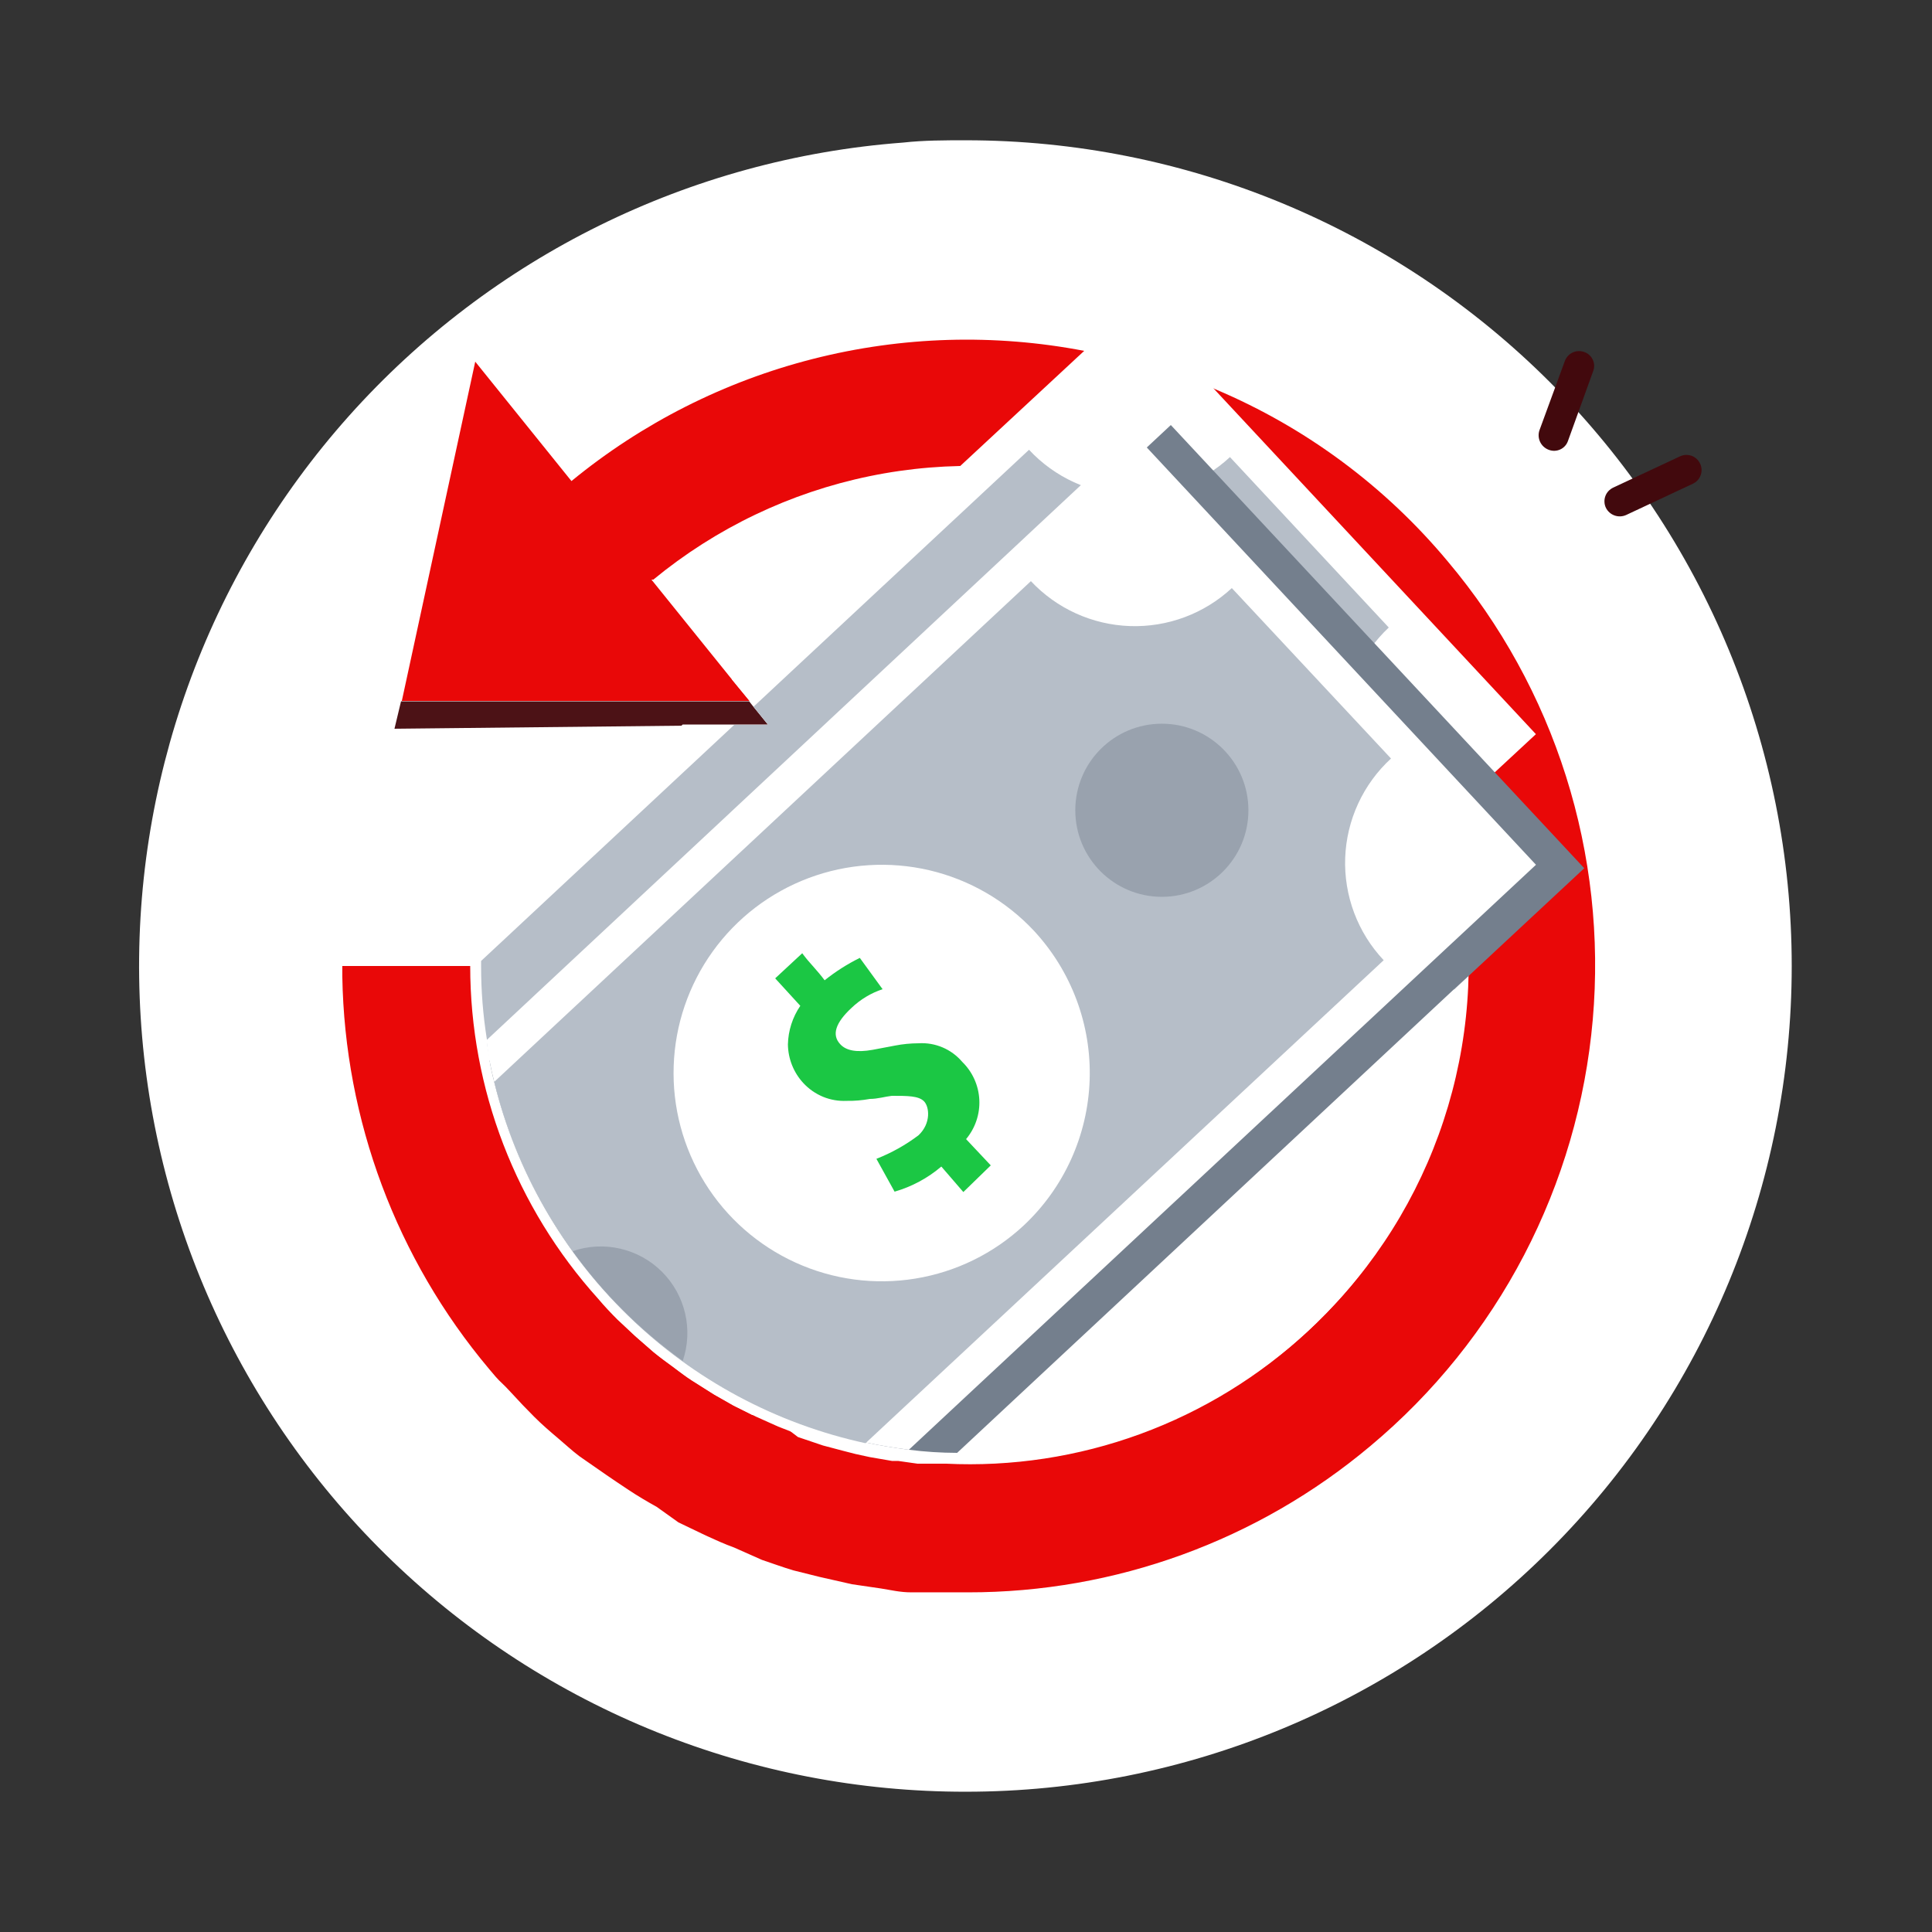 <svg width="56" height="56" viewBox="0 0 56 56" fill="none" xmlns="http://www.w3.org/2000/svg">
    <rect x="0" y="0" width="56" height="56" fill="#333333" stroke="none"/>
    <path d="M27.999 51.934C34.347 51.934 40.435 49.413 44.923 44.924C49.412 40.436 51.934 34.348 51.934 28C51.934 21.652 49.412 15.564 44.923 11.076C40.435 6.587 34.347 4.066 27.999 4.066C27.383 4.066 26.779 4.066 26.174 4.133C19.996 4.597 14.238 7.438 10.112 12.059C5.986 16.681 3.812 22.722 4.049 28.913C4.285 35.104 6.913 40.962 11.38 45.256C15.846 49.549 21.804 51.943 27.999 51.934Z" fill="white"/>
    <path fill-rule="evenodd" clip-rule="evenodd" d="M39.725 41.91C36.457 44.657 32.324 46.16 28.055 46.155H27.439C27.103 46.155 26.756 46.155 26.419 46.155C26.084 46.155 25.826 46.088 25.535 46.043L24.695 45.92L23.754 45.707L22.992 45.517C22.69 45.427 22.387 45.315 22.085 45.214L21.279 44.856C20.999 44.755 20.73 44.632 20.461 44.509L19.666 44.128L19.039 43.68C18.759 43.523 18.49 43.366 18.221 43.187C17.952 43.008 17.784 42.896 17.572 42.75L16.799 42.213C16.575 42.045 16.373 41.854 16.16 41.675C15.947 41.496 15.701 41.283 15.488 41.07C15.275 40.858 15.029 40.6 14.805 40.354C14.581 40.107 14.503 40.062 14.368 39.906L14.178 39.682C11.494 36.49 9.991 32.472 9.922 28.302V28H13.629C13.629 31.562 14.95 34.998 17.336 37.643C17.515 37.856 17.706 38.058 17.896 38.248L18.412 38.73L18.938 39.189C19.128 39.346 19.33 39.491 19.543 39.648C19.756 39.805 19.879 39.906 20.058 40.018L20.696 40.421L21.267 40.746L21.906 41.059L22.555 41.35L23.16 41.586L23.888 41.832L24.482 41.989C24.739 42.056 24.986 42.123 25.244 42.168L25.893 42.28L26.621 42.381H27.372C29.717 42.503 32.057 42.051 34.189 41.065C36.321 40.079 38.18 38.588 39.606 36.721C41.031 34.855 41.98 32.668 42.37 30.352C42.761 28.036 42.58 25.659 41.845 23.429C41.109 21.198 39.841 19.18 38.15 17.55C36.459 15.92 34.395 14.727 32.139 14.074C29.883 13.421 27.502 13.328 25.201 13.803C22.901 14.278 20.751 15.307 18.938 16.8H18.882L21.212 19.69L21.727 20.317H11.647L13.775 10.483L16.564 13.944C18.612 12.263 21.006 11.053 23.574 10.401C26.143 9.748 28.823 9.669 31.426 10.17C32.739 10.388 34.022 10.764 35.245 11.29C37.85 12.392 40.154 14.1 41.965 16.274C43.505 18.102 44.669 20.217 45.39 22.497C46.111 24.776 46.375 27.175 46.167 29.557C45.959 31.939 45.283 34.256 44.178 36.376C43.072 38.496 41.559 40.377 39.725 41.91Z" fill="#E90808"/>
    <path fill-rule="evenodd" clip-rule="evenodd" d="M22.264 21.011L21.256 21.022L19.778 21.034L11.434 21.123L11.624 20.328H21.715L21.838 20.485L22.264 21.011Z" fill="#4C1216"/>
    <path fill-rule="evenodd" clip-rule="evenodd" d="M49.279 13.44C49.304 13.492 49.318 13.549 49.32 13.606C49.323 13.664 49.314 13.721 49.294 13.775C49.275 13.83 49.244 13.879 49.205 13.922C49.166 13.964 49.119 13.998 49.067 14.022L47.129 14.93C47.023 14.976 46.904 14.98 46.795 14.94C46.687 14.901 46.597 14.82 46.547 14.717C46.522 14.665 46.508 14.608 46.506 14.55C46.503 14.493 46.512 14.435 46.532 14.381C46.551 14.327 46.582 14.277 46.621 14.235C46.66 14.193 46.707 14.159 46.759 14.134L48.697 13.227C48.749 13.203 48.806 13.189 48.863 13.186C48.921 13.184 48.978 13.193 49.032 13.212C49.087 13.232 49.136 13.262 49.179 13.302C49.221 13.341 49.255 13.388 49.279 13.44ZM45.919 10.203C45.974 10.222 46.024 10.251 46.067 10.29C46.11 10.329 46.144 10.376 46.168 10.428C46.192 10.48 46.206 10.537 46.207 10.595C46.209 10.652 46.198 10.71 46.177 10.763L45.449 12.779C45.43 12.834 45.401 12.884 45.362 12.927C45.324 12.969 45.277 13.004 45.224 13.028C45.172 13.052 45.115 13.065 45.057 13.067C45 13.068 44.943 13.058 44.889 13.037C44.781 12.996 44.692 12.915 44.642 12.811C44.592 12.707 44.584 12.587 44.62 12.477L45.359 10.461C45.4 10.352 45.481 10.265 45.586 10.216C45.691 10.168 45.811 10.163 45.919 10.203Z" fill="#42090D"/>
    <path d="M42.494 28.358C42.453 30.281 42.027 32.175 41.241 33.93C40.456 35.685 39.326 37.265 37.92 38.577C36.514 39.888 34.859 40.904 33.053 41.565C31.248 42.226 29.328 42.519 27.407 42.425H27.34H26.59L26.041 42.347H25.862L25.212 42.235L24.798 42.145L24.451 42.056L23.857 41.899L23.129 41.653L22.849 41.44L22.524 41.306L21.875 41.014H21.807L21.281 40.745L20.71 40.421L20.071 40.017L19.702 39.76L19.556 39.648C19.343 39.491 19.142 39.346 18.951 39.189L18.425 38.73L17.921 38.248C17.731 38.057 17.54 37.856 17.361 37.643C17.001 37.248 16.668 36.829 16.364 36.389C15.328 34.943 14.569 33.318 14.124 31.595C14.068 31.393 14.023 31.187 13.99 30.979C13.99 30.789 13.911 30.598 13.878 30.408C13.753 29.668 13.686 28.919 13.676 28.168V28H9.891V27.171H13.934V28C13.933 28.713 13.989 29.424 14.102 30.128C14.102 30.329 14.158 30.52 14.191 30.721C14.226 30.929 14.27 31.135 14.326 31.337C15.119 34.607 17.058 37.484 19.791 39.446C20.494 39.961 21.244 40.408 22.031 40.779C22.378 40.947 22.733 41.096 23.095 41.227C23.732 41.473 24.388 41.668 25.055 41.809C25.47 41.899 25.884 41.966 26.31 42.022C26.774 42.081 27.242 42.111 27.71 42.112H28.023C31.649 42.113 35.137 40.717 37.761 38.214C40.384 35.712 41.943 32.294 42.113 28.672L42.494 28.358Z" fill="white"/>
    <path fill-rule="evenodd" clip-rule="evenodd" d="M42.492 28.358L42.145 28.683V28.672L42.492 28.358Z" fill="#747F8D"/>
    <path d="M35.245 11.334L32.893 8.803L31.426 10.17L27.808 13.53L21.212 19.69L21.727 20.317L22.276 21H19.789L13.215 27.138H13.943V28C13.942 28.713 13.998 29.424 14.111 30.128C14.111 30.33 14.167 30.52 14.2 30.722C14.235 30.929 14.279 31.135 14.335 31.338C15.128 34.607 17.067 37.484 19.8 39.446C20.503 39.962 21.253 40.408 22.04 40.779C22.387 40.947 22.742 41.096 23.104 41.227L41.876 23.733L44.519 21.28L35.245 11.334Z" fill="white"/>
    <path fill-rule="evenodd" clip-rule="evenodd" d="M40.254 18.189L35.651 13.249C34.85 13.993 33.787 14.389 32.695 14.349C31.603 14.309 30.571 13.837 29.827 13.037L21.841 20.485L22.267 21.011H21.281L13.945 27.854V28C13.944 28.713 14 29.424 14.113 30.128C14.113 30.329 14.169 30.52 14.203 30.721C14.237 30.929 14.282 31.135 14.337 31.337C15.131 34.607 17.07 37.484 19.803 39.446C20.505 39.961 21.255 40.408 22.043 40.779L40.03 23.979C39.301 23.177 38.915 22.121 38.957 21.038C38.999 19.955 39.465 18.932 40.254 18.189Z" fill="#B6BEC8"/>
    <path fill-rule="evenodd" clip-rule="evenodd" d="M45.921 25.166L42.494 28.358L42.147 28.672L27.743 42.112C27.275 42.111 26.808 42.081 26.343 42.022C25.918 41.966 25.503 41.899 25.089 41.809C23.177 41.403 21.372 40.597 19.791 39.446C17.063 37.49 15.124 34.621 14.326 31.36C14.27 31.157 14.226 30.951 14.191 30.744L33.937 12.32L45.921 25.166Z" fill="#747F8D"/>
    <path d="M44.521 25.066L26.343 42.022C25.918 41.966 25.503 41.899 25.089 41.81C23.177 41.403 21.372 40.597 19.791 39.446C17.063 37.49 15.124 34.621 14.326 31.36C14.222 30.963 14.147 30.558 14.102 30.15L32.895 12.6L44.521 25.066Z" fill="white"/>
    <path fill-rule="evenodd" clip-rule="evenodd" d="M40.319 21.986L35.705 17.046C34.904 17.789 33.843 18.185 32.751 18.147C31.66 18.109 30.628 17.641 29.881 16.845L14.324 31.36C14.958 33.938 16.303 36.286 18.206 38.138C20.108 39.989 22.493 41.269 25.087 41.832L40.107 27.832C39.733 27.436 39.443 26.97 39.251 26.46C39.06 25.951 38.971 25.408 38.991 24.864C39.011 24.32 39.139 23.786 39.367 23.292C39.595 22.798 39.919 22.354 40.319 21.986ZM29.679 35.515C28.807 36.33 27.712 36.868 26.534 37.06C25.356 37.253 24.147 37.092 23.06 36.597C21.974 36.103 21.058 35.298 20.429 34.283C19.8 33.268 19.486 32.09 19.527 30.897C19.567 29.703 19.961 28.549 20.657 27.58C21.354 26.61 22.323 25.869 23.441 25.45C24.558 25.031 25.775 24.953 26.938 25.225C28.1 25.498 29.155 26.109 29.971 26.981C31.058 28.154 31.639 29.709 31.584 31.308C31.529 32.907 30.845 34.419 29.679 35.515Z" fill="#B6BEC8"/>
    <path d="M33.677 25.995C35.062 25.995 36.186 24.872 36.186 23.486C36.186 22.101 35.062 20.977 33.677 20.977C32.291 20.977 31.168 22.101 31.168 23.486C31.168 24.872 32.291 25.995 33.677 25.995Z" fill="#99A2AE"/>
    <path d="M19.79 39.446C18.562 38.564 17.484 37.49 16.598 36.266C17.041 36.113 17.519 36.087 17.977 36.193C18.434 36.298 18.853 36.529 19.186 36.861C19.518 37.192 19.751 37.61 19.858 38.067C19.965 38.524 19.941 39.002 19.79 39.446Z" fill="#99A2AE"/>
    <path d="M28.718 33.779L28.002 33.018C28.269 32.699 28.407 32.291 28.386 31.876C28.365 31.46 28.188 31.068 27.89 30.778C27.735 30.596 27.54 30.452 27.32 30.359C27.101 30.266 26.862 30.225 26.624 30.24C26.395 30.241 26.166 30.263 25.941 30.307L25.291 30.43C24.836 30.512 24.522 30.456 24.35 30.262C24.104 29.994 24.216 29.646 24.686 29.21C24.942 28.967 25.248 28.783 25.582 28.672L24.922 27.765C24.559 27.944 24.218 28.162 23.902 28.414C23.802 28.28 23.689 28.146 23.578 28.022C23.463 27.897 23.354 27.767 23.253 27.63L22.469 28.358L23.197 29.154C22.972 29.485 22.847 29.873 22.838 30.274C22.844 30.689 23.003 31.089 23.286 31.394C23.445 31.566 23.64 31.701 23.856 31.791C24.073 31.88 24.307 31.92 24.541 31.909C24.766 31.913 24.991 31.894 25.213 31.853C25.437 31.853 25.65 31.786 25.851 31.763C26.31 31.763 26.624 31.763 26.781 31.92C26.938 32.077 26.994 32.558 26.624 32.906C26.25 33.188 25.84 33.418 25.403 33.589L25.93 34.541C26.428 34.397 26.89 34.149 27.285 33.813L27.923 34.552L28.718 33.779Z" fill="#1BC744"/>
    </svg>
    
